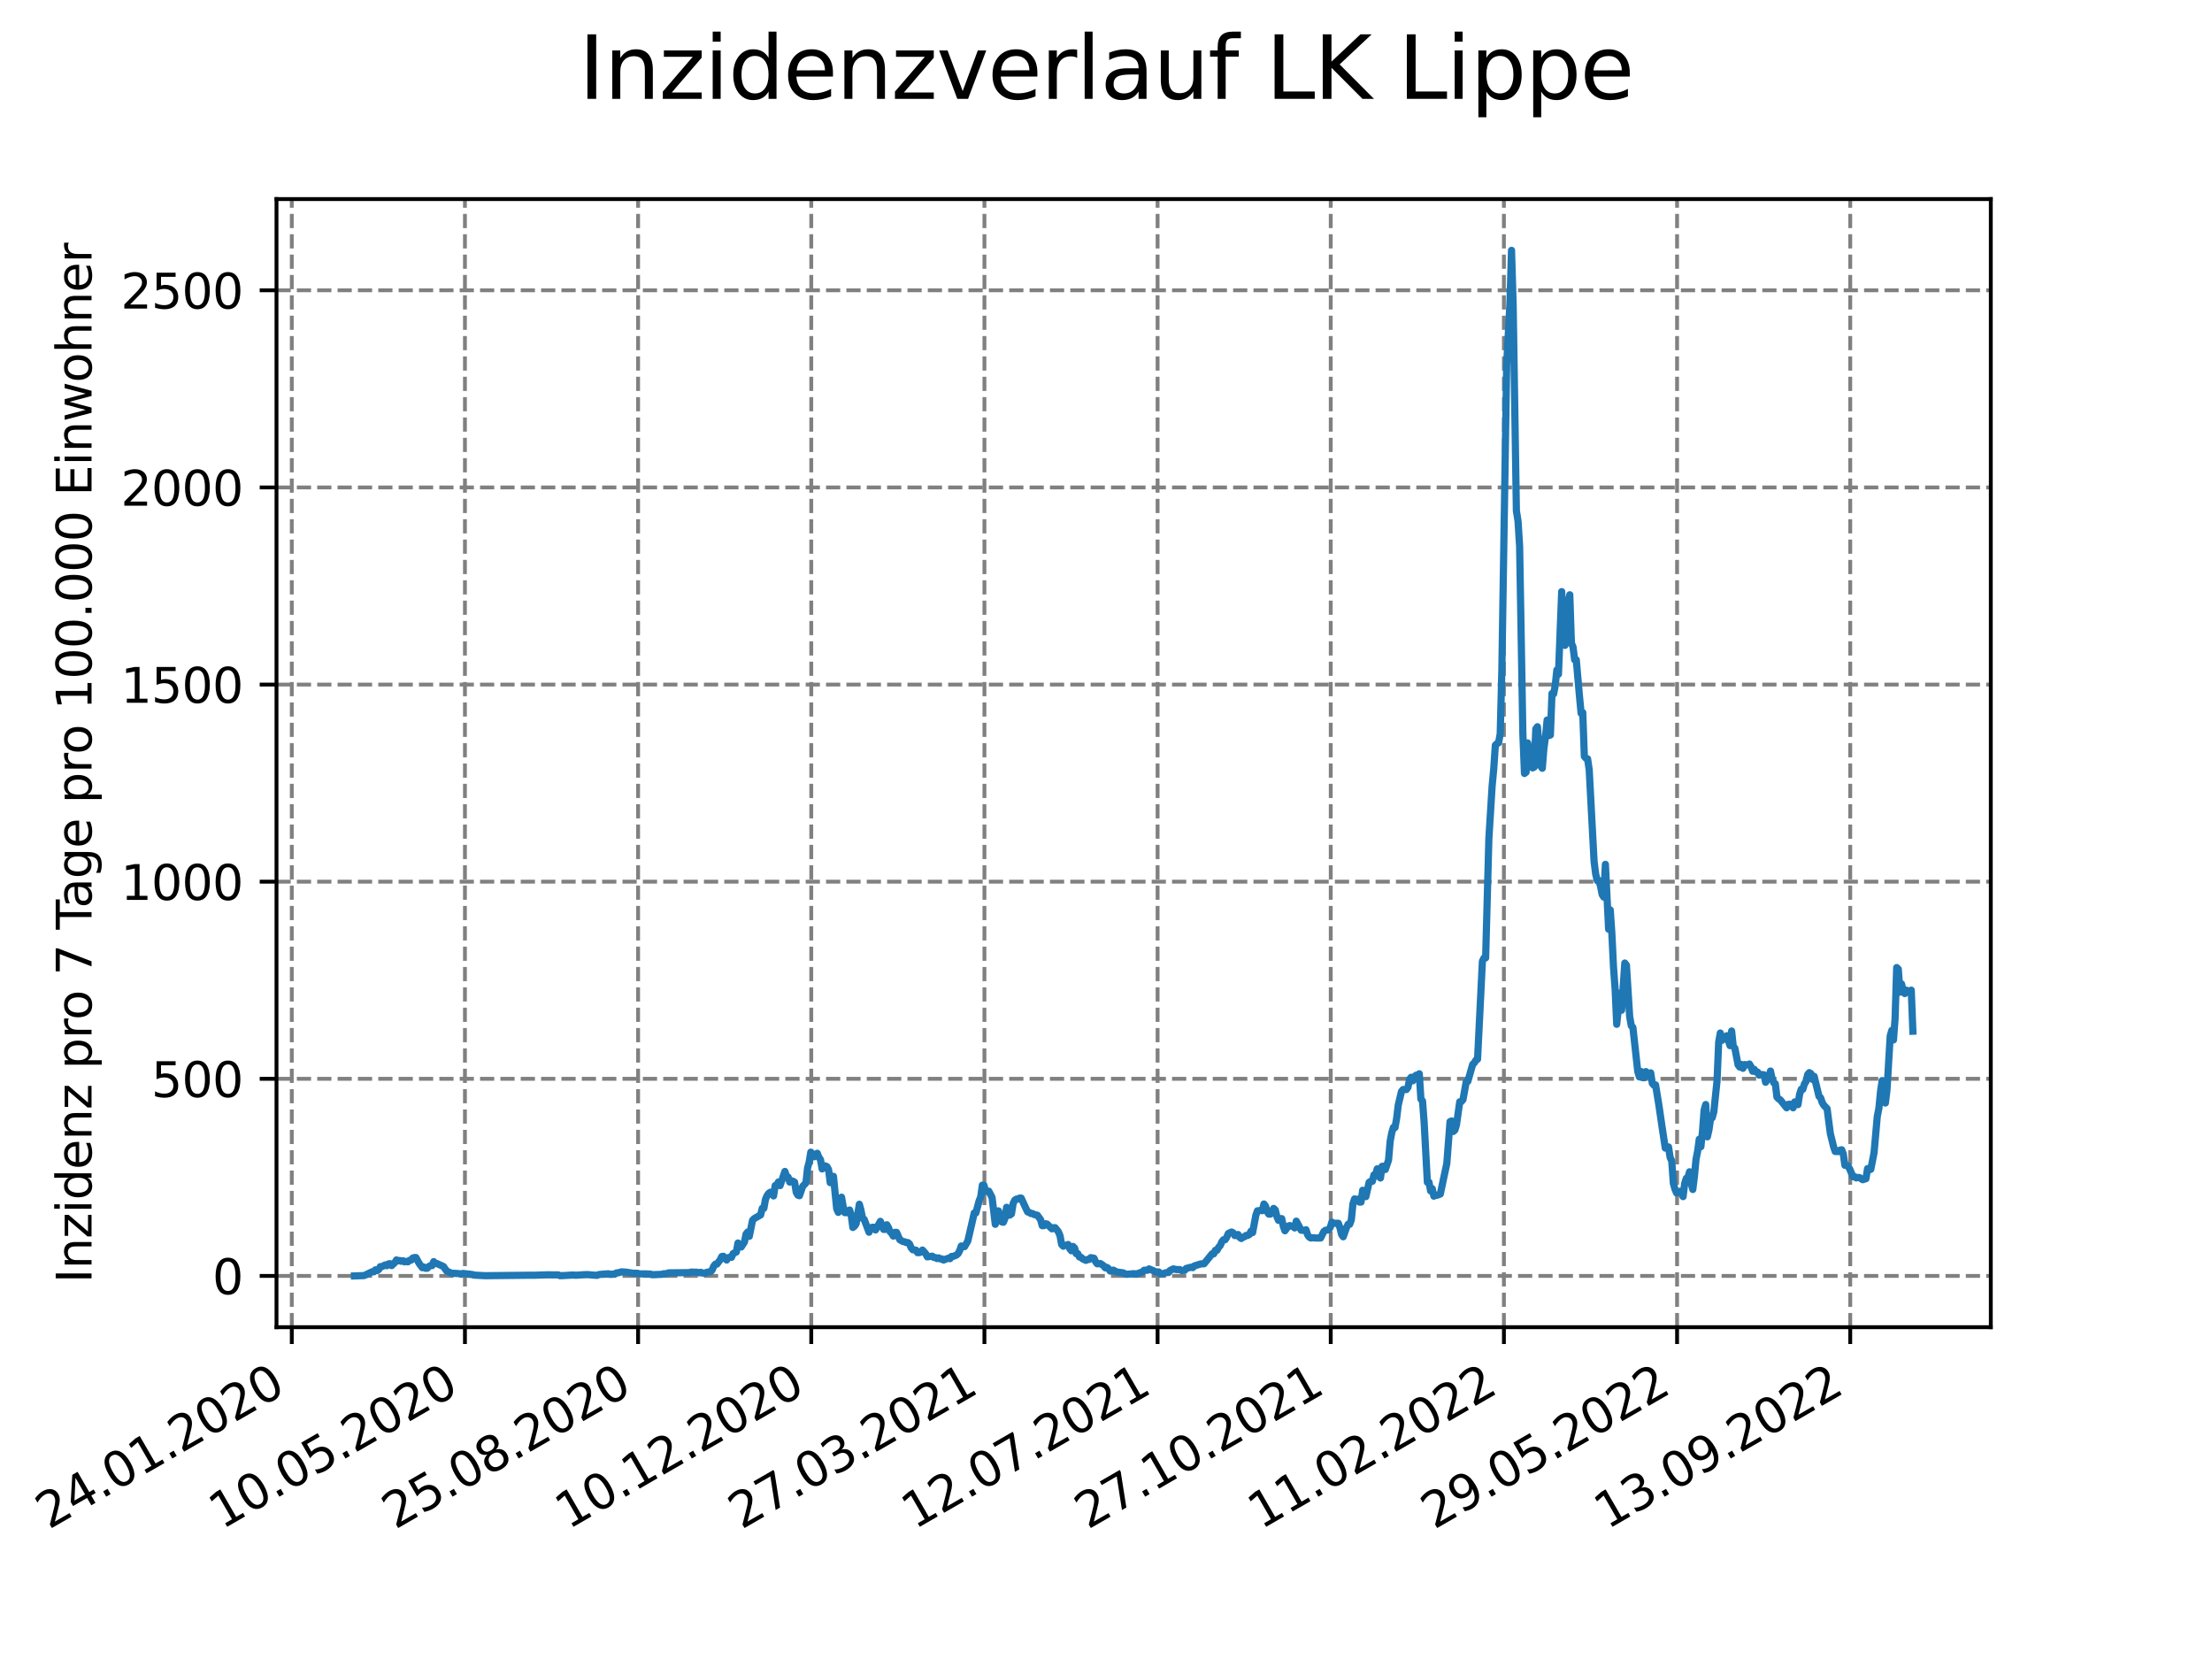 <?xml version="1.0" encoding="utf-8" standalone="no"?>
<!DOCTYPE svg PUBLIC "-//W3C//DTD SVG 1.1//EN"
  "http://www.w3.org/Graphics/SVG/1.1/DTD/svg11.dtd">
<svg xmlns:xlink="http://www.w3.org/1999/xlink" width="460.8pt" height="345.6pt" viewBox="0 0 460.8 345.6" xmlns="http://www.w3.org/2000/svg" version="1.1">
 <defs>
  <style type="text/css">*{stroke-linejoin: round; stroke-linecap: butt}</style>
 </defs>
 <g id="figure_1">
  <g id="patch_1">
   <path d="M 0 345.6 
L 460.8 345.6 
L 460.8 0 
L 0 0 
z
" style="fill: #ffffff"/>
  </g>
  <g id="axes_1">
   <g id="patch_2">
    <path d="M 57.6 276.48 
L 414.72 276.48 
L 414.72 41.472 
L 57.6 41.472 
z
" style="fill: #ffffff"/>
   </g>
   <g id="matplotlib.axis_1">
    <g id="xtick_1">
     <g id="line2d_1">
      <path d="M 60.783 276.48 
L 60.783 41.472 
" clip-path="url(#pbf1abaa26d)" style="fill: none; stroke-dasharray: 2.96,1.28; stroke-dashoffset: 0; stroke: #808080; stroke-width: 0.8"/>
     </g>
     <g id="line2d_2">
      <defs>
       <path id="m3c981970ea" d="M 0 0 
L 0 3.5 
" style="stroke: #000000; stroke-width: 0.8"/>
      </defs>
      <g>
       <use xlink:href="#m3c981970ea" x="60.783" y="276.48" style="stroke: #000000; stroke-width: 0.8"/>
      </g>
     </g>
     <g id="text_1">
      <!-- 24.01.2020 -->
      <g transform="translate(10.158 318.689) rotate(-30) scale(0.1 -0.1)">
       <defs>
        <path id="DejaVuSans-32" d="M 1228 531 
L 3431 531 
L 3431 0 
L 469 0 
L 469 531 
Q 828 903 1448 1529 
Q 2069 2156 2228 2338 
Q 2531 2678 2651 2914 
Q 2772 3150 2772 3378 
Q 2772 3750 2511 3984 
Q 2250 4219 1831 4219 
Q 1534 4219 1204 4116 
Q 875 4013 500 3803 
L 500 4441 
Q 881 4594 1212 4672 
Q 1544 4750 1819 4750 
Q 2544 4750 2975 4387 
Q 3406 4025 3406 3419 
Q 3406 3131 3298 2873 
Q 3191 2616 2906 2266 
Q 2828 2175 2409 1742 
Q 1991 1309 1228 531 
z
" transform="scale(0.016)"/>
        <path id="DejaVuSans-34" d="M 2419 4116 
L 825 1625 
L 2419 1625 
L 2419 4116 
z
M 2253 4666 
L 3047 4666 
L 3047 1625 
L 3713 1625 
L 3713 1100 
L 3047 1100 
L 3047 0 
L 2419 0 
L 2419 1100 
L 313 1100 
L 313 1709 
L 2253 4666 
z
" transform="scale(0.016)"/>
        <path id="DejaVuSans-2e" d="M 684 794 
L 1344 794 
L 1344 0 
L 684 0 
L 684 794 
z
" transform="scale(0.016)"/>
        <path id="DejaVuSans-30" d="M 2034 4250 
Q 1547 4250 1301 3770 
Q 1056 3291 1056 2328 
Q 1056 1369 1301 889 
Q 1547 409 2034 409 
Q 2525 409 2770 889 
Q 3016 1369 3016 2328 
Q 3016 3291 2770 3770 
Q 2525 4250 2034 4250 
z
M 2034 4750 
Q 2819 4750 3233 4129 
Q 3647 3509 3647 2328 
Q 3647 1150 3233 529 
Q 2819 -91 2034 -91 
Q 1250 -91 836 529 
Q 422 1150 422 2328 
Q 422 3509 836 4129 
Q 1250 4750 2034 4750 
z
" transform="scale(0.016)"/>
        <path id="DejaVuSans-31" d="M 794 531 
L 1825 531 
L 1825 4091 
L 703 3866 
L 703 4441 
L 1819 4666 
L 2450 4666 
L 2450 531 
L 3481 531 
L 3481 0 
L 794 0 
L 794 531 
z
" transform="scale(0.016)"/>
       </defs>
       <use xlink:href="#DejaVuSans-32"/>
       <use xlink:href="#DejaVuSans-34" x="63.623"/>
       <use xlink:href="#DejaVuSans-2e" x="127.246"/>
       <use xlink:href="#DejaVuSans-30" x="159.033"/>
       <use xlink:href="#DejaVuSans-31" x="222.656"/>
       <use xlink:href="#DejaVuSans-2e" x="286.279"/>
       <use xlink:href="#DejaVuSans-32" x="318.066"/>
       <use xlink:href="#DejaVuSans-30" x="381.689"/>
       <use xlink:href="#DejaVuSans-32" x="445.312"/>
       <use xlink:href="#DejaVuSans-30" x="508.936"/>
      </g>
     </g>
    </g>
    <g id="xtick_2">
     <g id="line2d_3">
      <path d="M 96.856 276.48 
L 96.856 41.472 
" clip-path="url(#pbf1abaa26d)" style="fill: none; stroke-dasharray: 2.96,1.28; stroke-dashoffset: 0; stroke: #808080; stroke-width: 0.8"/>
     </g>
     <g id="line2d_4">
      <g>
       <use xlink:href="#m3c981970ea" x="96.856" y="276.48" style="stroke: #000000; stroke-width: 0.8"/>
      </g>
     </g>
     <g id="text_2">
      <!-- 10.05.2020 -->
      <g transform="translate(46.231 318.689) rotate(-30) scale(0.1 -0.1)">
       <defs>
        <path id="DejaVuSans-35" d="M 691 4666 
L 3169 4666 
L 3169 4134 
L 1269 4134 
L 1269 2991 
Q 1406 3038 1543 3061 
Q 1681 3084 1819 3084 
Q 2600 3084 3056 2656 
Q 3513 2228 3513 1497 
Q 3513 744 3044 326 
Q 2575 -91 1722 -91 
Q 1428 -91 1123 -41 
Q 819 9 494 109 
L 494 744 
Q 775 591 1075 516 
Q 1375 441 1709 441 
Q 2250 441 2565 725 
Q 2881 1009 2881 1497 
Q 2881 1984 2565 2268 
Q 2250 2553 1709 2553 
Q 1456 2553 1204 2497 
Q 953 2441 691 2322 
L 691 4666 
z
" transform="scale(0.016)"/>
       </defs>
       <use xlink:href="#DejaVuSans-31"/>
       <use xlink:href="#DejaVuSans-30" x="63.623"/>
       <use xlink:href="#DejaVuSans-2e" x="127.246"/>
       <use xlink:href="#DejaVuSans-30" x="159.033"/>
       <use xlink:href="#DejaVuSans-35" x="222.656"/>
       <use xlink:href="#DejaVuSans-2e" x="286.279"/>
       <use xlink:href="#DejaVuSans-32" x="318.066"/>
       <use xlink:href="#DejaVuSans-30" x="381.689"/>
       <use xlink:href="#DejaVuSans-32" x="445.312"/>
       <use xlink:href="#DejaVuSans-30" x="508.936"/>
      </g>
     </g>
    </g>
    <g id="xtick_3">
     <g id="line2d_5">
      <path d="M 132.929 276.48 
L 132.929 41.472 
" clip-path="url(#pbf1abaa26d)" style="fill: none; stroke-dasharray: 2.96,1.28; stroke-dashoffset: 0; stroke: #808080; stroke-width: 0.8"/>
     </g>
     <g id="line2d_6">
      <g>
       <use xlink:href="#m3c981970ea" x="132.929" y="276.48" style="stroke: #000000; stroke-width: 0.8"/>
      </g>
     </g>
     <g id="text_3">
      <!-- 25.08.2020 -->
      <g transform="translate(82.303 318.689) rotate(-30) scale(0.1 -0.1)">
       <defs>
        <path id="DejaVuSans-38" d="M 2034 2216 
Q 1584 2216 1326 1975 
Q 1069 1734 1069 1313 
Q 1069 891 1326 650 
Q 1584 409 2034 409 
Q 2484 409 2743 651 
Q 3003 894 3003 1313 
Q 3003 1734 2745 1975 
Q 2488 2216 2034 2216 
z
M 1403 2484 
Q 997 2584 770 2862 
Q 544 3141 544 3541 
Q 544 4100 942 4425 
Q 1341 4750 2034 4750 
Q 2731 4750 3128 4425 
Q 3525 4100 3525 3541 
Q 3525 3141 3298 2862 
Q 3072 2584 2669 2484 
Q 3125 2378 3379 2068 
Q 3634 1759 3634 1313 
Q 3634 634 3220 271 
Q 2806 -91 2034 -91 
Q 1263 -91 848 271 
Q 434 634 434 1313 
Q 434 1759 690 2068 
Q 947 2378 1403 2484 
z
M 1172 3481 
Q 1172 3119 1398 2916 
Q 1625 2713 2034 2713 
Q 2441 2713 2670 2916 
Q 2900 3119 2900 3481 
Q 2900 3844 2670 4047 
Q 2441 4250 2034 4250 
Q 1625 4250 1398 4047 
Q 1172 3844 1172 3481 
z
" transform="scale(0.016)"/>
       </defs>
       <use xlink:href="#DejaVuSans-32"/>
       <use xlink:href="#DejaVuSans-35" x="63.623"/>
       <use xlink:href="#DejaVuSans-2e" x="127.246"/>
       <use xlink:href="#DejaVuSans-30" x="159.033"/>
       <use xlink:href="#DejaVuSans-38" x="222.656"/>
       <use xlink:href="#DejaVuSans-2e" x="286.279"/>
       <use xlink:href="#DejaVuSans-32" x="318.066"/>
       <use xlink:href="#DejaVuSans-30" x="381.689"/>
       <use xlink:href="#DejaVuSans-32" x="445.312"/>
       <use xlink:href="#DejaVuSans-30" x="508.936"/>
      </g>
     </g>
    </g>
    <g id="xtick_4">
     <g id="line2d_7">
      <path d="M 169.001 276.48 
L 169.001 41.472 
" clip-path="url(#pbf1abaa26d)" style="fill: none; stroke-dasharray: 2.96,1.28; stroke-dashoffset: 0; stroke: #808080; stroke-width: 0.8"/>
     </g>
     <g id="line2d_8">
      <g>
       <use xlink:href="#m3c981970ea" x="169.001" y="276.48" style="stroke: #000000; stroke-width: 0.8"/>
      </g>
     </g>
     <g id="text_4">
      <!-- 10.12.2020 -->
      <g transform="translate(118.376 318.689) rotate(-30) scale(0.1 -0.1)">
       <use xlink:href="#DejaVuSans-31"/>
       <use xlink:href="#DejaVuSans-30" x="63.623"/>
       <use xlink:href="#DejaVuSans-2e" x="127.246"/>
       <use xlink:href="#DejaVuSans-31" x="159.033"/>
       <use xlink:href="#DejaVuSans-32" x="222.656"/>
       <use xlink:href="#DejaVuSans-2e" x="286.279"/>
       <use xlink:href="#DejaVuSans-32" x="318.066"/>
       <use xlink:href="#DejaVuSans-30" x="381.689"/>
       <use xlink:href="#DejaVuSans-32" x="445.312"/>
       <use xlink:href="#DejaVuSans-30" x="508.936"/>
      </g>
     </g>
    </g>
    <g id="xtick_5">
     <g id="line2d_9">
      <path d="M 205.074 276.48 
L 205.074 41.472 
" clip-path="url(#pbf1abaa26d)" style="fill: none; stroke-dasharray: 2.96,1.28; stroke-dashoffset: 0; stroke: #808080; stroke-width: 0.8"/>
     </g>
     <g id="line2d_10">
      <g>
       <use xlink:href="#m3c981970ea" x="205.074" y="276.48" style="stroke: #000000; stroke-width: 0.8"/>
      </g>
     </g>
     <g id="text_5">
      <!-- 27.03.2021 -->
      <g transform="translate(154.449 318.689) rotate(-30) scale(0.1 -0.1)">
       <defs>
        <path id="DejaVuSans-37" d="M 525 4666 
L 3525 4666 
L 3525 4397 
L 1831 0 
L 1172 0 
L 2766 4134 
L 525 4134 
L 525 4666 
z
" transform="scale(0.016)"/>
        <path id="DejaVuSans-33" d="M 2597 2516 
Q 3050 2419 3304 2112 
Q 3559 1806 3559 1356 
Q 3559 666 3084 287 
Q 2609 -91 1734 -91 
Q 1441 -91 1130 -33 
Q 819 25 488 141 
L 488 750 
Q 750 597 1062 519 
Q 1375 441 1716 441 
Q 2309 441 2620 675 
Q 2931 909 2931 1356 
Q 2931 1769 2642 2001 
Q 2353 2234 1838 2234 
L 1294 2234 
L 1294 2753 
L 1863 2753 
Q 2328 2753 2575 2939 
Q 2822 3125 2822 3475 
Q 2822 3834 2567 4026 
Q 2313 4219 1838 4219 
Q 1578 4219 1281 4162 
Q 984 4106 628 3988 
L 628 4550 
Q 988 4650 1302 4700 
Q 1616 4750 1894 4750 
Q 2613 4750 3031 4423 
Q 3450 4097 3450 3541 
Q 3450 3153 3228 2886 
Q 3006 2619 2597 2516 
z
" transform="scale(0.016)"/>
       </defs>
       <use xlink:href="#DejaVuSans-32"/>
       <use xlink:href="#DejaVuSans-37" x="63.623"/>
       <use xlink:href="#DejaVuSans-2e" x="127.246"/>
       <use xlink:href="#DejaVuSans-30" x="159.033"/>
       <use xlink:href="#DejaVuSans-33" x="222.656"/>
       <use xlink:href="#DejaVuSans-2e" x="286.279"/>
       <use xlink:href="#DejaVuSans-32" x="318.066"/>
       <use xlink:href="#DejaVuSans-30" x="381.689"/>
       <use xlink:href="#DejaVuSans-32" x="445.312"/>
       <use xlink:href="#DejaVuSans-31" x="508.936"/>
      </g>
     </g>
    </g>
    <g id="xtick_6">
     <g id="line2d_11">
      <path d="M 241.147 276.48 
L 241.147 41.472 
" clip-path="url(#pbf1abaa26d)" style="fill: none; stroke-dasharray: 2.96,1.28; stroke-dashoffset: 0; stroke: #808080; stroke-width: 0.8"/>
     </g>
     <g id="line2d_12">
      <g>
       <use xlink:href="#m3c981970ea" x="241.147" y="276.48" style="stroke: #000000; stroke-width: 0.8"/>
      </g>
     </g>
     <g id="text_6">
      <!-- 12.07.2021 -->
      <g transform="translate(190.521 318.689) rotate(-30) scale(0.1 -0.1)">
       <use xlink:href="#DejaVuSans-31"/>
       <use xlink:href="#DejaVuSans-32" x="63.623"/>
       <use xlink:href="#DejaVuSans-2e" x="127.246"/>
       <use xlink:href="#DejaVuSans-30" x="159.033"/>
       <use xlink:href="#DejaVuSans-37" x="222.656"/>
       <use xlink:href="#DejaVuSans-2e" x="286.279"/>
       <use xlink:href="#DejaVuSans-32" x="318.066"/>
       <use xlink:href="#DejaVuSans-30" x="381.689"/>
       <use xlink:href="#DejaVuSans-32" x="445.312"/>
       <use xlink:href="#DejaVuSans-31" x="508.936"/>
      </g>
     </g>
    </g>
    <g id="xtick_7">
     <g id="line2d_13">
      <path d="M 277.219 276.48 
L 277.219 41.472 
" clip-path="url(#pbf1abaa26d)" style="fill: none; stroke-dasharray: 2.96,1.28; stroke-dashoffset: 0; stroke: #808080; stroke-width: 0.8"/>
     </g>
     <g id="line2d_14">
      <g>
       <use xlink:href="#m3c981970ea" x="277.219" y="276.48" style="stroke: #000000; stroke-width: 0.8"/>
      </g>
     </g>
     <g id="text_7">
      <!-- 27.10.2021 -->
      <g transform="translate(226.594 318.689) rotate(-30) scale(0.1 -0.1)">
       <use xlink:href="#DejaVuSans-32"/>
       <use xlink:href="#DejaVuSans-37" x="63.623"/>
       <use xlink:href="#DejaVuSans-2e" x="127.246"/>
       <use xlink:href="#DejaVuSans-31" x="159.033"/>
       <use xlink:href="#DejaVuSans-30" x="222.656"/>
       <use xlink:href="#DejaVuSans-2e" x="286.279"/>
       <use xlink:href="#DejaVuSans-32" x="318.066"/>
       <use xlink:href="#DejaVuSans-30" x="381.689"/>
       <use xlink:href="#DejaVuSans-32" x="445.312"/>
       <use xlink:href="#DejaVuSans-31" x="508.936"/>
      </g>
     </g>
    </g>
    <g id="xtick_8">
     <g id="line2d_15">
      <path d="M 313.292 276.48 
L 313.292 41.472 
" clip-path="url(#pbf1abaa26d)" style="fill: none; stroke-dasharray: 2.96,1.28; stroke-dashoffset: 0; stroke: #808080; stroke-width: 0.8"/>
     </g>
     <g id="line2d_16">
      <g>
       <use xlink:href="#m3c981970ea" x="313.292" y="276.48" style="stroke: #000000; stroke-width: 0.8"/>
      </g>
     </g>
     <g id="text_8">
      <!-- 11.02.2022 -->
      <g transform="translate(262.667 318.689) rotate(-30) scale(0.1 -0.1)">
       <use xlink:href="#DejaVuSans-31"/>
       <use xlink:href="#DejaVuSans-31" x="63.623"/>
       <use xlink:href="#DejaVuSans-2e" x="127.246"/>
       <use xlink:href="#DejaVuSans-30" x="159.033"/>
       <use xlink:href="#DejaVuSans-32" x="222.656"/>
       <use xlink:href="#DejaVuSans-2e" x="286.279"/>
       <use xlink:href="#DejaVuSans-32" x="318.066"/>
       <use xlink:href="#DejaVuSans-30" x="381.689"/>
       <use xlink:href="#DejaVuSans-32" x="445.312"/>
       <use xlink:href="#DejaVuSans-32" x="508.936"/>
      </g>
     </g>
    </g>
    <g id="xtick_9">
     <g id="line2d_17">
      <path d="M 349.365 276.48 
L 349.365 41.472 
" clip-path="url(#pbf1abaa26d)" style="fill: none; stroke-dasharray: 2.96,1.28; stroke-dashoffset: 0; stroke: #808080; stroke-width: 0.8"/>
     </g>
     <g id="line2d_18">
      <g>
       <use xlink:href="#m3c981970ea" x="349.365" y="276.48" style="stroke: #000000; stroke-width: 0.8"/>
      </g>
     </g>
     <g id="text_9">
      <!-- 29.05.2022 -->
      <g transform="translate(298.74 318.689) rotate(-30) scale(0.1 -0.1)">
       <defs>
        <path id="DejaVuSans-39" d="M 703 97 
L 703 672 
Q 941 559 1184 500 
Q 1428 441 1663 441 
Q 2288 441 2617 861 
Q 2947 1281 2994 2138 
Q 2813 1869 2534 1725 
Q 2256 1581 1919 1581 
Q 1219 1581 811 2004 
Q 403 2428 403 3163 
Q 403 3881 828 4315 
Q 1253 4750 1959 4750 
Q 2769 4750 3195 4129 
Q 3622 3509 3622 2328 
Q 3622 1225 3098 567 
Q 2575 -91 1691 -91 
Q 1453 -91 1209 -44 
Q 966 3 703 97 
z
M 1959 2075 
Q 2384 2075 2632 2365 
Q 2881 2656 2881 3163 
Q 2881 3666 2632 3958 
Q 2384 4250 1959 4250 
Q 1534 4250 1286 3958 
Q 1038 3666 1038 3163 
Q 1038 2656 1286 2365 
Q 1534 2075 1959 2075 
z
" transform="scale(0.016)"/>
       </defs>
       <use xlink:href="#DejaVuSans-32"/>
       <use xlink:href="#DejaVuSans-39" x="63.623"/>
       <use xlink:href="#DejaVuSans-2e" x="127.246"/>
       <use xlink:href="#DejaVuSans-30" x="159.033"/>
       <use xlink:href="#DejaVuSans-35" x="222.656"/>
       <use xlink:href="#DejaVuSans-2e" x="286.279"/>
       <use xlink:href="#DejaVuSans-32" x="318.066"/>
       <use xlink:href="#DejaVuSans-30" x="381.689"/>
       <use xlink:href="#DejaVuSans-32" x="445.312"/>
       <use xlink:href="#DejaVuSans-32" x="508.936"/>
      </g>
     </g>
    </g>
    <g id="xtick_10">
     <g id="line2d_19">
      <path d="M 385.438 276.48 
L 385.438 41.472 
" clip-path="url(#pbf1abaa26d)" style="fill: none; stroke-dasharray: 2.96,1.28; stroke-dashoffset: 0; stroke: #808080; stroke-width: 0.8"/>
     </g>
     <g id="line2d_20">
      <g>
       <use xlink:href="#m3c981970ea" x="385.438" y="276.48" style="stroke: #000000; stroke-width: 0.8"/>
      </g>
     </g>
     <g id="text_10">
      <!-- 13.09.2022 -->
      <g transform="translate(334.812 318.689) rotate(-30) scale(0.1 -0.1)">
       <use xlink:href="#DejaVuSans-31"/>
       <use xlink:href="#DejaVuSans-33" x="63.623"/>
       <use xlink:href="#DejaVuSans-2e" x="127.246"/>
       <use xlink:href="#DejaVuSans-30" x="159.033"/>
       <use xlink:href="#DejaVuSans-39" x="222.656"/>
       <use xlink:href="#DejaVuSans-2e" x="286.279"/>
       <use xlink:href="#DejaVuSans-32" x="318.066"/>
       <use xlink:href="#DejaVuSans-30" x="381.689"/>
       <use xlink:href="#DejaVuSans-32" x="445.312"/>
       <use xlink:href="#DejaVuSans-32" x="508.936"/>
      </g>
     </g>
    </g>
   </g>
   <g id="matplotlib.axis_2">
    <g id="ytick_1">
     <g id="line2d_21">
      <path d="M 57.6 265.798 
L 414.72 265.798 
" clip-path="url(#pbf1abaa26d)" style="fill: none; stroke-dasharray: 2.96,1.28; stroke-dashoffset: 0; stroke: #808080; stroke-width: 0.8"/>
     </g>
     <g id="line2d_22">
      <defs>
       <path id="m71d55f4383" d="M 0 0 
L -3.5 0 
" style="stroke: #000000; stroke-width: 0.8"/>
      </defs>
      <g>
       <use xlink:href="#m71d55f4383" x="57.6" y="265.798" style="stroke: #000000; stroke-width: 0.8"/>
      </g>
     </g>
     <g id="text_11">
      <!-- 0 -->
      <g transform="translate(44.237 269.597) scale(0.1 -0.1)">
       <use xlink:href="#DejaVuSans-30"/>
      </g>
     </g>
    </g>
    <g id="ytick_2">
     <g id="line2d_23">
      <path d="M 57.6 224.734 
L 414.72 224.734 
" clip-path="url(#pbf1abaa26d)" style="fill: none; stroke-dasharray: 2.96,1.28; stroke-dashoffset: 0; stroke: #808080; stroke-width: 0.8"/>
     </g>
     <g id="line2d_24">
      <g>
       <use xlink:href="#m71d55f4383" x="57.6" y="224.734" style="stroke: #000000; stroke-width: 0.8"/>
      </g>
     </g>
     <g id="text_12">
      <!-- 500 -->
      <g transform="translate(31.512 228.533) scale(0.1 -0.1)">
       <use xlink:href="#DejaVuSans-35"/>
       <use xlink:href="#DejaVuSans-30" x="63.623"/>
       <use xlink:href="#DejaVuSans-30" x="127.246"/>
      </g>
     </g>
    </g>
    <g id="ytick_3">
     <g id="line2d_25">
      <path d="M 57.6 183.669 
L 414.72 183.669 
" clip-path="url(#pbf1abaa26d)" style="fill: none; stroke-dasharray: 2.96,1.28; stroke-dashoffset: 0; stroke: #808080; stroke-width: 0.8"/>
     </g>
     <g id="line2d_26">
      <g>
       <use xlink:href="#m71d55f4383" x="57.6" y="183.669" style="stroke: #000000; stroke-width: 0.8"/>
      </g>
     </g>
     <g id="text_13">
      <!-- 1000 -->
      <g transform="translate(25.15 187.469) scale(0.1 -0.1)">
       <use xlink:href="#DejaVuSans-31"/>
       <use xlink:href="#DejaVuSans-30" x="63.623"/>
       <use xlink:href="#DejaVuSans-30" x="127.246"/>
       <use xlink:href="#DejaVuSans-30" x="190.869"/>
      </g>
     </g>
    </g>
    <g id="ytick_4">
     <g id="line2d_27">
      <path d="M 57.6 142.605 
L 414.72 142.605 
" clip-path="url(#pbf1abaa26d)" style="fill: none; stroke-dasharray: 2.96,1.28; stroke-dashoffset: 0; stroke: #808080; stroke-width: 0.8"/>
     </g>
     <g id="line2d_28">
      <g>
       <use xlink:href="#m71d55f4383" x="57.6" y="142.605" style="stroke: #000000; stroke-width: 0.8"/>
      </g>
     </g>
     <g id="text_14">
      <!-- 1500 -->
      <g transform="translate(25.15 146.404) scale(0.1 -0.1)">
       <use xlink:href="#DejaVuSans-31"/>
       <use xlink:href="#DejaVuSans-35" x="63.623"/>
       <use xlink:href="#DejaVuSans-30" x="127.246"/>
       <use xlink:href="#DejaVuSans-30" x="190.869"/>
      </g>
     </g>
    </g>
    <g id="ytick_5">
     <g id="line2d_29">
      <path d="M 57.6 101.541 
L 414.72 101.541 
" clip-path="url(#pbf1abaa26d)" style="fill: none; stroke-dasharray: 2.96,1.28; stroke-dashoffset: 0; stroke: #808080; stroke-width: 0.8"/>
     </g>
     <g id="line2d_30">
      <g>
       <use xlink:href="#m71d55f4383" x="57.6" y="101.541" style="stroke: #000000; stroke-width: 0.8"/>
      </g>
     </g>
     <g id="text_15">
      <!-- 2000 -->
      <g transform="translate(25.15 105.34) scale(0.1 -0.1)">
       <use xlink:href="#DejaVuSans-32"/>
       <use xlink:href="#DejaVuSans-30" x="63.623"/>
       <use xlink:href="#DejaVuSans-30" x="127.246"/>
       <use xlink:href="#DejaVuSans-30" x="190.869"/>
      </g>
     </g>
    </g>
    <g id="ytick_6">
     <g id="line2d_31">
      <path d="M 57.6 60.477 
L 414.72 60.477 
" clip-path="url(#pbf1abaa26d)" style="fill: none; stroke-dasharray: 2.96,1.28; stroke-dashoffset: 0; stroke: #808080; stroke-width: 0.8"/>
     </g>
     <g id="line2d_32">
      <g>
       <use xlink:href="#m71d55f4383" x="57.6" y="60.477" style="stroke: #000000; stroke-width: 0.8"/>
      </g>
     </g>
     <g id="text_16">
      <!-- 2500 -->
      <g transform="translate(25.15 64.276) scale(0.1 -0.1)">
       <use xlink:href="#DejaVuSans-32"/>
       <use xlink:href="#DejaVuSans-35" x="63.623"/>
       <use xlink:href="#DejaVuSans-30" x="127.246"/>
       <use xlink:href="#DejaVuSans-30" x="190.869"/>
      </g>
     </g>
    </g>
    <g id="text_17">
     <!-- Inzidenz pro 7 Tage pro 100.000 Einwohner -->
     <g transform="translate(19.07 267.301) rotate(-90) scale(0.1 -0.1)">
      <defs>
       <path id="DejaVuSans-49" d="M 628 4666 
L 1259 4666 
L 1259 0 
L 628 0 
L 628 4666 
z
" transform="scale(0.016)"/>
       <path id="DejaVuSans-6e" d="M 3513 2113 
L 3513 0 
L 2938 0 
L 2938 2094 
Q 2938 2591 2744 2837 
Q 2550 3084 2163 3084 
Q 1697 3084 1428 2787 
Q 1159 2491 1159 1978 
L 1159 0 
L 581 0 
L 581 3500 
L 1159 3500 
L 1159 2956 
Q 1366 3272 1645 3428 
Q 1925 3584 2291 3584 
Q 2894 3584 3203 3211 
Q 3513 2838 3513 2113 
z
" transform="scale(0.016)"/>
       <path id="DejaVuSans-7a" d="M 353 3500 
L 3084 3500 
L 3084 2975 
L 922 459 
L 3084 459 
L 3084 0 
L 275 0 
L 275 525 
L 2438 3041 
L 353 3041 
L 353 3500 
z
" transform="scale(0.016)"/>
       <path id="DejaVuSans-69" d="M 603 3500 
L 1178 3500 
L 1178 0 
L 603 0 
L 603 3500 
z
M 603 4863 
L 1178 4863 
L 1178 4134 
L 603 4134 
L 603 4863 
z
" transform="scale(0.016)"/>
       <path id="DejaVuSans-64" d="M 2906 2969 
L 2906 4863 
L 3481 4863 
L 3481 0 
L 2906 0 
L 2906 525 
Q 2725 213 2448 61 
Q 2172 -91 1784 -91 
Q 1150 -91 751 415 
Q 353 922 353 1747 
Q 353 2572 751 3078 
Q 1150 3584 1784 3584 
Q 2172 3584 2448 3432 
Q 2725 3281 2906 2969 
z
M 947 1747 
Q 947 1113 1208 752 
Q 1469 391 1925 391 
Q 2381 391 2643 752 
Q 2906 1113 2906 1747 
Q 2906 2381 2643 2742 
Q 2381 3103 1925 3103 
Q 1469 3103 1208 2742 
Q 947 2381 947 1747 
z
" transform="scale(0.016)"/>
       <path id="DejaVuSans-65" d="M 3597 1894 
L 3597 1613 
L 953 1613 
Q 991 1019 1311 708 
Q 1631 397 2203 397 
Q 2534 397 2845 478 
Q 3156 559 3463 722 
L 3463 178 
Q 3153 47 2828 -22 
Q 2503 -91 2169 -91 
Q 1331 -91 842 396 
Q 353 884 353 1716 
Q 353 2575 817 3079 
Q 1281 3584 2069 3584 
Q 2775 3584 3186 3129 
Q 3597 2675 3597 1894 
z
M 3022 2063 
Q 3016 2534 2758 2815 
Q 2500 3097 2075 3097 
Q 1594 3097 1305 2825 
Q 1016 2553 972 2059 
L 3022 2063 
z
" transform="scale(0.016)"/>
       <path id="DejaVuSans-20" transform="scale(0.016)"/>
       <path id="DejaVuSans-70" d="M 1159 525 
L 1159 -1331 
L 581 -1331 
L 581 3500 
L 1159 3500 
L 1159 2969 
Q 1341 3281 1617 3432 
Q 1894 3584 2278 3584 
Q 2916 3584 3314 3078 
Q 3713 2572 3713 1747 
Q 3713 922 3314 415 
Q 2916 -91 2278 -91 
Q 1894 -91 1617 61 
Q 1341 213 1159 525 
z
M 3116 1747 
Q 3116 2381 2855 2742 
Q 2594 3103 2138 3103 
Q 1681 3103 1420 2742 
Q 1159 2381 1159 1747 
Q 1159 1113 1420 752 
Q 1681 391 2138 391 
Q 2594 391 2855 752 
Q 3116 1113 3116 1747 
z
" transform="scale(0.016)"/>
       <path id="DejaVuSans-72" d="M 2631 2963 
Q 2534 3019 2420 3045 
Q 2306 3072 2169 3072 
Q 1681 3072 1420 2755 
Q 1159 2438 1159 1844 
L 1159 0 
L 581 0 
L 581 3500 
L 1159 3500 
L 1159 2956 
Q 1341 3275 1631 3429 
Q 1922 3584 2338 3584 
Q 2397 3584 2469 3576 
Q 2541 3569 2628 3553 
L 2631 2963 
z
" transform="scale(0.016)"/>
       <path id="DejaVuSans-6f" d="M 1959 3097 
Q 1497 3097 1228 2736 
Q 959 2375 959 1747 
Q 959 1119 1226 758 
Q 1494 397 1959 397 
Q 2419 397 2687 759 
Q 2956 1122 2956 1747 
Q 2956 2369 2687 2733 
Q 2419 3097 1959 3097 
z
M 1959 3584 
Q 2709 3584 3137 3096 
Q 3566 2609 3566 1747 
Q 3566 888 3137 398 
Q 2709 -91 1959 -91 
Q 1206 -91 779 398 
Q 353 888 353 1747 
Q 353 2609 779 3096 
Q 1206 3584 1959 3584 
z
" transform="scale(0.016)"/>
       <path id="DejaVuSans-54" d="M -19 4666 
L 3928 4666 
L 3928 4134 
L 2272 4134 
L 2272 0 
L 1638 0 
L 1638 4134 
L -19 4134 
L -19 4666 
z
" transform="scale(0.016)"/>
       <path id="DejaVuSans-61" d="M 2194 1759 
Q 1497 1759 1228 1600 
Q 959 1441 959 1056 
Q 959 750 1161 570 
Q 1363 391 1709 391 
Q 2188 391 2477 730 
Q 2766 1069 2766 1631 
L 2766 1759 
L 2194 1759 
z
M 3341 1997 
L 3341 0 
L 2766 0 
L 2766 531 
Q 2569 213 2275 61 
Q 1981 -91 1556 -91 
Q 1019 -91 701 211 
Q 384 513 384 1019 
Q 384 1609 779 1909 
Q 1175 2209 1959 2209 
L 2766 2209 
L 2766 2266 
Q 2766 2663 2505 2880 
Q 2244 3097 1772 3097 
Q 1472 3097 1187 3025 
Q 903 2953 641 2809 
L 641 3341 
Q 956 3463 1253 3523 
Q 1550 3584 1831 3584 
Q 2591 3584 2966 3190 
Q 3341 2797 3341 1997 
z
" transform="scale(0.016)"/>
       <path id="DejaVuSans-67" d="M 2906 1791 
Q 2906 2416 2648 2759 
Q 2391 3103 1925 3103 
Q 1463 3103 1205 2759 
Q 947 2416 947 1791 
Q 947 1169 1205 825 
Q 1463 481 1925 481 
Q 2391 481 2648 825 
Q 2906 1169 2906 1791 
z
M 3481 434 
Q 3481 -459 3084 -895 
Q 2688 -1331 1869 -1331 
Q 1566 -1331 1297 -1286 
Q 1028 -1241 775 -1147 
L 775 -588 
Q 1028 -725 1275 -790 
Q 1522 -856 1778 -856 
Q 2344 -856 2625 -561 
Q 2906 -266 2906 331 
L 2906 616 
Q 2728 306 2450 153 
Q 2172 0 1784 0 
Q 1141 0 747 490 
Q 353 981 353 1791 
Q 353 2603 747 3093 
Q 1141 3584 1784 3584 
Q 2172 3584 2450 3431 
Q 2728 3278 2906 2969 
L 2906 3500 
L 3481 3500 
L 3481 434 
z
" transform="scale(0.016)"/>
       <path id="DejaVuSans-45" d="M 628 4666 
L 3578 4666 
L 3578 4134 
L 1259 4134 
L 1259 2753 
L 3481 2753 
L 3481 2222 
L 1259 2222 
L 1259 531 
L 3634 531 
L 3634 0 
L 628 0 
L 628 4666 
z
" transform="scale(0.016)"/>
       <path id="DejaVuSans-77" d="M 269 3500 
L 844 3500 
L 1563 769 
L 2278 3500 
L 2956 3500 
L 3675 769 
L 4391 3500 
L 4966 3500 
L 4050 0 
L 3372 0 
L 2619 2869 
L 1863 0 
L 1184 0 
L 269 3500 
z
" transform="scale(0.016)"/>
       <path id="DejaVuSans-68" d="M 3513 2113 
L 3513 0 
L 2938 0 
L 2938 2094 
Q 2938 2591 2744 2837 
Q 2550 3084 2163 3084 
Q 1697 3084 1428 2787 
Q 1159 2491 1159 1978 
L 1159 0 
L 581 0 
L 581 4863 
L 1159 4863 
L 1159 2956 
Q 1366 3272 1645 3428 
Q 1925 3584 2291 3584 
Q 2894 3584 3203 3211 
Q 3513 2838 3513 2113 
z
" transform="scale(0.016)"/>
      </defs>
      <use xlink:href="#DejaVuSans-49"/>
      <use xlink:href="#DejaVuSans-6e" x="29.492"/>
      <use xlink:href="#DejaVuSans-7a" x="92.871"/>
      <use xlink:href="#DejaVuSans-69" x="145.361"/>
      <use xlink:href="#DejaVuSans-64" x="173.145"/>
      <use xlink:href="#DejaVuSans-65" x="236.621"/>
      <use xlink:href="#DejaVuSans-6e" x="298.145"/>
      <use xlink:href="#DejaVuSans-7a" x="361.523"/>
      <use xlink:href="#DejaVuSans-20" x="414.014"/>
      <use xlink:href="#DejaVuSans-70" x="445.801"/>
      <use xlink:href="#DejaVuSans-72" x="509.277"/>
      <use xlink:href="#DejaVuSans-6f" x="548.141"/>
      <use xlink:href="#DejaVuSans-20" x="609.322"/>
      <use xlink:href="#DejaVuSans-37" x="641.109"/>
      <use xlink:href="#DejaVuSans-20" x="704.732"/>
      <use xlink:href="#DejaVuSans-54" x="736.52"/>
      <use xlink:href="#DejaVuSans-61" x="781.104"/>
      <use xlink:href="#DejaVuSans-67" x="842.383"/>
      <use xlink:href="#DejaVuSans-65" x="905.859"/>
      <use xlink:href="#DejaVuSans-20" x="967.383"/>
      <use xlink:href="#DejaVuSans-70" x="999.17"/>
      <use xlink:href="#DejaVuSans-72" x="1062.646"/>
      <use xlink:href="#DejaVuSans-6f" x="1101.51"/>
      <use xlink:href="#DejaVuSans-20" x="1162.691"/>
      <use xlink:href="#DejaVuSans-31" x="1194.479"/>
      <use xlink:href="#DejaVuSans-30" x="1258.102"/>
      <use xlink:href="#DejaVuSans-30" x="1321.725"/>
      <use xlink:href="#DejaVuSans-2e" x="1385.348"/>
      <use xlink:href="#DejaVuSans-30" x="1417.135"/>
      <use xlink:href="#DejaVuSans-30" x="1480.758"/>
      <use xlink:href="#DejaVuSans-30" x="1544.381"/>
      <use xlink:href="#DejaVuSans-20" x="1608.004"/>
      <use xlink:href="#DejaVuSans-45" x="1639.791"/>
      <use xlink:href="#DejaVuSans-69" x="1702.975"/>
      <use xlink:href="#DejaVuSans-6e" x="1730.758"/>
      <use xlink:href="#DejaVuSans-77" x="1794.137"/>
      <use xlink:href="#DejaVuSans-6f" x="1875.924"/>
      <use xlink:href="#DejaVuSans-68" x="1937.105"/>
      <use xlink:href="#DejaVuSans-6e" x="2000.484"/>
      <use xlink:href="#DejaVuSans-65" x="2063.863"/>
      <use xlink:href="#DejaVuSans-72" x="2125.387"/>
     </g>
    </g>
   </g>
   <g id="line2d_33">
    <path d="M 73.833 265.798 
L 75.855 265.727 
L 77.541 264.923 
L 77.878 264.947 
L 78.215 264.522 
L 78.553 264.687 
L 78.89 264.474 
L 79.227 263.86 
L 79.564 263.86 
L 80.238 263.505 
L 80.575 263.671 
L 80.912 263.293 
L 81.25 263.245 
L 81.587 263.647 
L 82.261 263.009 
L 82.598 262.466 
L 82.935 262.655 
L 83.272 262.584 
L 83.609 262.749 
L 83.947 262.631 
L 84.284 262.867 
L 84.621 262.773 
L 84.958 262.867 
L 85.295 262.56 
L 85.632 262.513 
L 85.969 262.087 
L 86.306 261.969 
L 86.644 261.969 
L 87.318 263.198 
L 87.992 264.096 
L 88.329 263.954 
L 88.666 264.214 
L 89.004 264.191 
L 89.341 263.836 
L 89.678 263.647 
L 90.015 263.647 
L 90.352 262.82 
L 90.689 263.175 
L 91.026 263.222 
L 92.375 263.836 
L 93.049 264.782 
L 94.06 265.231 
L 95.409 265.302 
L 96.083 265.396 
L 96.42 265.278 
L 98.443 265.514 
L 98.78 265.632 
L 100.129 265.703 
L 101.14 265.751 
L 109.905 265.656 
L 111.254 265.656 
L 114.288 265.561 
L 115.3 265.585 
L 116.311 265.585 
L 116.648 265.751 
L 117.322 265.727 
L 119.345 265.609 
L 120.019 265.656 
L 121.368 265.561 
L 122.379 265.514 
L 123.391 265.609 
L 124.402 265.68 
L 124.739 265.514 
L 125.75 265.42 
L 126.762 265.349 
L 127.099 265.467 
L 128.11 265.372 
L 128.448 265.16 
L 128.785 265.16 
L 129.459 264.947 
L 130.47 265.018 
L 131.819 265.231 
L 132.83 265.254 
L 133.167 265.372 
L 134.516 265.372 
L 135.527 265.42 
L 135.864 265.538 
L 137.887 265.467 
L 138.224 265.349 
L 138.898 265.325 
L 139.236 265.16 
L 143.618 265.112 
L 143.955 264.994 
L 145.304 265.042 
L 145.641 265.16 
L 145.978 265.042 
L 146.315 265.207 
L 146.99 265.183 
L 147.327 265.018 
L 148.001 264.923 
L 148.338 264.593 
L 148.675 263.789 
L 149.012 263.364 
L 149.349 263.34 
L 150.024 262.442 
L 150.361 261.757 
L 150.698 261.709 
L 151.372 262.489 
L 151.709 261.993 
L 152.046 261.898 
L 152.384 261.922 
L 152.721 261.142 
L 153.395 260.811 
L 153.732 258.944 
L 154.069 259.488 
L 154.406 259.771 
L 155.081 258.732 
L 155.418 257.077 
L 155.755 256.652 
L 156.092 257.55 
L 156.766 254.218 
L 157.103 253.863 
L 158.452 253.083 
L 158.789 251.712 
L 159.126 251.712 
L 159.463 249.845 
L 159.8 249.066 
L 160.138 248.593 
L 160.475 248.357 
L 161.149 249.136 
L 161.486 246.962 
L 161.823 246.82 
L 162.16 246.23 
L 162.497 246.986 
L 163.509 244.032 
L 163.846 245.072 
L 164.183 245.213 
L 164.52 246.253 
L 164.857 245.97 
L 165.194 246.064 
L 165.532 246.277 
L 165.869 248.38 
L 166.206 248.971 
L 166.543 249.089 
L 167.217 247.128 
L 167.892 246.419 
L 168.229 243.323 
L 168.566 242.07 
L 168.903 240.014 
L 169.24 240.345 
L 169.577 240.983 
L 169.914 240.77 
L 170.251 240.25 
L 170.589 241.078 
L 170.926 241.574 
L 171.263 243.512 
L 171.6 243.299 
L 171.937 242.874 
L 172.274 243.039 
L 172.611 243.654 
L 172.948 246.371 
L 173.286 245.355 
L 173.623 245.048 
L 174.297 251.807 
L 174.634 252.563 
L 174.971 251.476 
L 175.308 249.396 
L 175.645 251.334 
L 175.983 252.611 
L 176.657 252.611 
L 176.994 252.067 
L 177.331 253.201 
L 177.668 255.706 
L 178.005 255.446 
L 178.342 254.95 
L 179.017 250.862 
L 179.354 252.114 
L 179.691 253.816 
L 180.028 254.029 
L 181.04 256.699 
L 181.377 255.801 
L 181.714 255.659 
L 182.051 255.659 
L 182.388 256.226 
L 183.399 254.43 
L 184.074 256.108 
L 184.411 256.108 
L 184.748 255.139 
L 185.085 255.73 
L 185.422 256.605 
L 185.759 256.935 
L 186.096 257.503 
L 186.434 256.723 
L 186.771 256.723 
L 187.445 258.259 
L 188.119 258.637 
L 188.456 258.684 
L 188.793 258.85 
L 189.131 258.85 
L 189.468 259.133 
L 189.805 259.937 
L 190.142 260.339 
L 190.816 260.433 
L 191.153 260.953 
L 191.491 260.953 
L 191.828 260.835 
L 192.165 260.409 
L 192.839 261.166 
L 193.176 261.827 
L 194.188 261.686 
L 194.525 261.946 
L 194.862 261.969 
L 195.199 262.182 
L 195.536 262.04 
L 195.873 262.253 
L 196.21 262.253 
L 196.547 262.489 
L 197.222 262.229 
L 197.559 262.111 
L 197.896 262.206 
L 198.233 261.733 
L 198.57 261.733 
L 199.244 261.449 
L 199.582 261.166 
L 199.919 260.528 
L 200.256 259.559 
L 200.593 259.7 
L 200.93 259.7 
L 201.604 258.542 
L 202.279 255.636 
L 202.953 252.681 
L 203.29 252.681 
L 203.964 250.176 
L 204.301 249.349 
L 204.639 246.891 
L 204.976 246.915 
L 205.313 248.191 
L 205.987 248.144 
L 206.661 249.444 
L 207.336 255.045 
L 207.673 252.256 
L 208.01 252.256 
L 208.684 254.548 
L 209.021 254.619 
L 209.358 253.792 
L 209.695 251.5 
L 210.033 253.13 
L 210.37 253.13 
L 210.707 252.87 
L 211.044 250.744 
L 211.381 250.035 
L 211.718 249.798 
L 212.055 249.775 
L 212.392 249.585 
L 212.73 249.585 
L 213.741 251.783 
L 214.078 252.469 
L 214.415 252.563 
L 214.752 252.8 
L 215.089 252.8 
L 215.427 253.012 
L 216.101 253.154 
L 216.775 254.076 
L 217.112 255.328 
L 217.449 255.328 
L 217.787 254.927 
L 218.124 254.997 
L 219.135 255.99 
L 219.472 255.754 
L 219.809 255.754 
L 220.484 256.605 
L 220.821 257.432 
L 221.158 259.228 
L 221.495 259.606 
L 221.832 259.417 
L 222.169 259.417 
L 222.506 259.251 
L 222.843 260.126 
L 223.181 260.551 
L 223.518 259.653 
L 223.855 259.984 
L 224.192 261.166 
L 224.529 261.166 
L 224.866 261.851 
L 225.203 261.922 
L 225.54 262.253 
L 226.215 262.56 
L 226.552 262.371 
L 226.889 262.371 
L 227.226 261.993 
L 227.9 262.111 
L 228.237 262.844 
L 228.575 263.269 
L 229.249 263.222 
L 229.923 263.694 
L 230.26 264.12 
L 230.597 264.025 
L 230.935 264.285 
L 231.272 264.782 
L 231.609 264.782 
L 231.946 264.593 
L 232.62 264.971 
L 233.969 265.16 
L 234.643 265.467 
L 235.654 265.372 
L 236.329 265.325 
L 236.666 265.42 
L 238.014 264.947 
L 238.351 264.616 
L 239.026 264.616 
L 239.363 264.333 
L 240.374 264.758 
L 240.711 264.971 
L 241.385 264.971 
L 241.723 265.372 
L 242.06 265.372 
L 243.071 265.089 
L 243.408 265.089 
L 243.745 264.663 
L 244.42 264.333 
L 245.094 264.474 
L 245.768 264.474 
L 246.105 264.663 
L 246.78 264.64 
L 247.117 264.238 
L 248.128 263.978 
L 248.465 264.073 
L 248.802 263.718 
L 250.151 263.293 
L 250.825 263.269 
L 252.511 261.189 
L 252.848 261.189 
L 253.185 260.457 
L 253.522 260.457 
L 253.859 259.842 
L 254.196 259.464 
L 254.533 258.684 
L 254.871 258.259 
L 255.208 258.259 
L 255.545 257.739 
L 255.882 256.959 
L 256.556 256.652 
L 256.893 256.817 
L 257.231 257.384 
L 257.568 257.384 
L 257.905 257.172 
L 258.242 257.763 
L 258.579 257.999 
L 258.916 257.739 
L 259.253 257.644 
L 259.59 257.361 
L 259.928 257.361 
L 260.265 257.172 
L 260.602 256.486 
L 260.939 256.77 
L 261.613 253.178 
L 261.95 252.232 
L 262.287 252.232 
L 262.625 252.091 
L 262.962 252.209 
L 263.299 250.814 
L 263.636 251.24 
L 263.973 252.398 
L 264.31 252.918 
L 264.647 252.918 
L 265.322 251.736 
L 265.659 252.043 
L 265.996 253.438 
L 266.333 254.218 
L 266.67 253.863 
L 267.007 253.863 
L 267.344 255.494 
L 267.681 256.392 
L 268.356 255.423 
L 268.693 255.305 
L 269.03 255.446 
L 269.367 255.446 
L 269.704 255.801 
L 270.041 254.383 
L 271.053 256.274 
L 271.727 256.321 
L 272.064 256.179 
L 272.401 257.243 
L 272.738 257.715 
L 273.076 257.904 
L 273.413 257.833 
L 274.087 257.904 
L 275.098 257.904 
L 275.773 256.557 
L 276.11 256.297 
L 276.784 256.203 
L 277.121 255.659 
L 277.458 254.596 
L 277.795 254.832 
L 278.47 254.832 
L 278.807 254.832 
L 279.144 255.801 
L 279.481 257.172 
L 279.818 257.644 
L 280.492 255.73 
L 280.829 255.045 
L 281.167 255.045 
L 281.504 254.123 
L 281.841 250.791 
L 282.178 249.751 
L 282.515 250.011 
L 282.852 249.798 
L 283.189 250.413 
L 283.527 250.413 
L 283.864 247.955 
L 284.201 248.782 
L 284.538 249.278 
L 285.212 246.3 
L 285.549 246.088 
L 285.886 246.088 
L 286.224 244.741 
L 286.561 244.741 
L 286.898 243.488 
L 287.235 245.024 
L 287.572 245.402 
L 287.909 242.968 
L 288.246 242.945 
L 288.583 243.63 
L 289.258 241.668 
L 289.595 237.745 
L 289.932 235.973 
L 290.269 234.862 
L 290.606 234.886 
L 290.943 232.995 
L 291.28 230.206 
L 291.955 227.37 
L 292.292 226.969 
L 292.966 226.969 
L 293.303 226.52 
L 293.64 224.842 
L 293.978 224.416 
L 294.315 225.149 
L 294.652 224.298 
L 294.989 223.991 
L 295.326 223.991 
L 295.663 223.684 
L 296 228.954 
L 296.337 229.356 
L 296.675 233.846 
L 297.349 246.3 
L 297.686 246.277 
L 298.023 248.097 
L 298.36 247.624 
L 298.697 249.184 
L 299.034 249.018 
L 299.372 248.995 
L 300.046 248.735 
L 300.72 245.521 
L 301.394 242.401 
L 302.069 233.657 
L 302.406 233.515 
L 302.743 235.713 
L 303.08 235.406 
L 303.417 234.295 
L 304.091 229.521 
L 304.428 229.474 
L 304.766 229.072 
L 305.44 225.362 
L 305.777 225.267 
L 306.788 221.722 
L 307.126 221.415 
L 307.463 220.848 
L 307.8 220.659 
L 308.811 200.239 
L 309.148 199.554 
L 309.485 199.554 
L 310.16 174.668 
L 310.834 163.797 
L 311.171 160.181 
L 311.508 155.242 
L 311.845 154.911 
L 312.182 154.746 
L 312.52 152.855 
L 312.857 139.81 
L 313.868 75.953 
L 314.542 63.262 
L 314.879 52.154 
L 315.217 63.498 
L 315.891 106.416 
L 316.228 108.496 
L 316.565 113.813 
L 317.239 152.855 
L 317.576 161.127 
L 317.914 160.867 
L 318.251 154.769 
L 318.588 156.967 
L 318.925 157.487 
L 319.262 159.969 
L 319.599 159.803 
L 319.936 151.862 
L 320.274 151.39 
L 320.948 159.543 
L 321.285 160.039 
L 321.622 155.904 
L 321.959 153.446 
L 322.296 149.995 
L 322.633 153.233 
L 322.971 153.115 
L 323.308 144.465 
L 323.645 144.56 
L 323.982 142.811 
L 324.319 139.573 
L 324.656 140.448 
L 325.33 123.243 
L 325.668 134.114 
L 326.005 134.445 
L 326.342 130.593 
L 326.679 125.346 
L 327.016 123.904 
L 327.353 133.972 
L 327.69 134.776 
L 328.027 137.446 
L 328.365 137.446 
L 329.039 145.103 
L 329.376 148.601 
L 329.713 148.436 
L 330.05 157.582 
L 330.387 157.96 
L 330.724 158.078 
L 331.062 160.37 
L 332.073 179.419 
L 332.41 182.089 
L 332.747 183.46 
L 333.084 183.413 
L 333.422 184.618 
L 333.759 186.343 
L 334.096 186.887 
L 334.433 180.057 
L 335.107 193.575 
L 335.444 189.557 
L 335.781 194.449 
L 336.119 201.421 
L 336.456 206.006 
L 336.793 213.38 
L 337.467 206.88 
L 337.804 210.449 
L 338.478 200.618 
L 338.816 201.067 
L 339.49 211.772 
L 339.827 213.687 
L 340.164 214.041 
L 341.175 223.211 
L 341.513 224.345 
L 341.85 223.211 
L 342.187 224.487 
L 342.524 224.511 
L 342.861 223.235 
L 343.198 223.66 
L 343.872 223.494 
L 344.21 225.692 
L 344.547 226.071 
L 344.884 226 
L 345.558 230.112 
L 346.232 234.72 
L 346.907 239.163 
L 347.244 239.234 
L 347.581 238.927 
L 347.918 241.125 
L 348.255 241.857 
L 348.592 246.513 
L 348.929 247.742 
L 349.267 248.522 
L 349.604 248.262 
L 349.941 248.167 
L 350.278 248.617 
L 350.615 249.278 
L 350.952 246.537 
L 351.289 245.473 
L 351.626 245.308 
L 351.964 244.103 
L 352.301 246.513 
L 352.638 247.789 
L 352.975 245.095 
L 353.312 241.503 
L 353.649 239.801 
L 353.986 237.32 
L 354.323 238.88 
L 354.661 235.666 
L 354.998 231.246 
L 355.335 230.088 
L 355.672 236.824 
L 356.009 235.358 
L 356.346 233.019 
L 356.683 232.853 
L 357.02 231.601 
L 357.695 225.125 
L 358.032 217.09 
L 358.369 215.199 
L 358.706 216.735 
L 359.718 215.766 
L 360.392 217.823 
L 360.729 214.774 
L 361.066 217.964 
L 361.403 218.366 
L 362.077 221.84 
L 362.415 222.289 
L 362.752 221.746 
L 363.089 222.549 
L 363.426 221.769 
L 364.1 221.84 
L 364.437 221.651 
L 364.774 222.218 
L 365.112 223.164 
L 365.449 222.762 
L 365.786 223.305 
L 366.123 223.329 
L 366.46 223.967 
L 366.797 223.825 
L 367.471 223.896 
L 367.809 225.456 
L 368.146 224.912 
L 368.483 224.605 
L 368.82 223.116 
L 369.157 224.653 
L 369.494 225.551 
L 369.831 225.763 
L 370.168 228.528 
L 370.506 228.906 
L 370.843 229.096 
L 372.191 230.773 
L 372.528 230.065 
L 372.866 230.017 
L 373.203 230.112 
L 373.54 230.773 
L 373.877 229.545 
L 374.551 230.112 
L 374.888 227.961 
L 375.225 226.921 
L 375.563 226.921 
L 375.9 225.787 
L 376.237 225.291 
L 376.574 223.849 
L 376.911 223.447 
L 377.248 223.66 
L 377.585 224.865 
L 377.922 224.227 
L 378.934 228.387 
L 379.271 228.694 
L 379.608 229.71 
L 379.945 230.254 
L 380.619 230.963 
L 381.294 236.138 
L 381.968 238.88 
L 382.305 239.872 
L 382.979 239.896 
L 383.317 239.589 
L 383.654 239.518 
L 383.991 240.392 
L 384.328 242.756 
L 384.665 242.779 
L 385.002 242.921 
L 385.339 243.559 
L 386.014 245.142 
L 386.351 245.119 
L 386.688 245.379 
L 387.025 245.284 
L 387.362 245.308 
L 388.036 245.757 
L 388.711 245.544 
L 389.048 243.441 
L 389.385 243.724 
L 389.722 243.583 
L 390.396 240.156 
L 391.07 232.593 
L 391.408 230.892 
L 391.745 227.418 
L 392.082 225.102 
L 392.419 226.449 
L 392.756 229.781 
L 393.093 227.087 
L 393.767 215.766 
L 394.105 214.632 
L 394.442 216.641 
L 394.779 212.221 
L 395.116 201.563 
L 395.453 201.894 
L 395.79 206.691 
L 396.127 204.966 
L 396.465 206.384 
L 396.802 206.975 
L 397.139 206.266 
L 397.476 206.715 
L 398.15 206.266 
L 398.487 214.821 
L 398.487 214.821 
" clip-path="url(#pbf1abaa26d)" style="fill: none; stroke: #1f77b4; stroke-width: 1.5; stroke-linecap: square"/>
   </g>
   <g id="patch_3">
    <path d="M 57.6 276.48 
L 57.6 41.472 
" style="fill: none; stroke: #000000; stroke-width: 0.8; stroke-linejoin: miter; stroke-linecap: square"/>
   </g>
   <g id="patch_4">
    <path d="M 414.72 276.48 
L 414.72 41.472 
" style="fill: none; stroke: #000000; stroke-width: 0.8; stroke-linejoin: miter; stroke-linecap: square"/>
   </g>
   <g id="patch_5">
    <path d="M 57.6 276.48 
L 414.72 276.48 
" style="fill: none; stroke: #000000; stroke-width: 0.8; stroke-linejoin: miter; stroke-linecap: square"/>
   </g>
   <g id="patch_6">
    <path d="M 57.6 41.472 
L 414.72 41.472 
" style="fill: none; stroke: #000000; stroke-width: 0.8; stroke-linejoin: miter; stroke-linecap: square"/>
   </g>
  </g>
  <g id="text_18">
   <!-- Inzidenzverlauf LK Lippe -->
   <g transform="translate(120.569 20.589) scale(0.18 -0.18)">
    <defs>
     <path id="DejaVuSans-76" d="M 191 3500 
L 800 3500 
L 1894 563 
L 2988 3500 
L 3597 3500 
L 2284 0 
L 1503 0 
L 191 3500 
z
" transform="scale(0.016)"/>
     <path id="DejaVuSans-6c" d="M 603 4863 
L 1178 4863 
L 1178 0 
L 603 0 
L 603 4863 
z
" transform="scale(0.016)"/>
     <path id="DejaVuSans-75" d="M 544 1381 
L 544 3500 
L 1119 3500 
L 1119 1403 
Q 1119 906 1312 657 
Q 1506 409 1894 409 
Q 2359 409 2629 706 
Q 2900 1003 2900 1516 
L 2900 3500 
L 3475 3500 
L 3475 0 
L 2900 0 
L 2900 538 
Q 2691 219 2414 64 
Q 2138 -91 1772 -91 
Q 1169 -91 856 284 
Q 544 659 544 1381 
z
M 1991 3584 
L 1991 3584 
z
" transform="scale(0.016)"/>
     <path id="DejaVuSans-66" d="M 2375 4863 
L 2375 4384 
L 1825 4384 
Q 1516 4384 1395 4259 
Q 1275 4134 1275 3809 
L 1275 3500 
L 2222 3500 
L 2222 3053 
L 1275 3053 
L 1275 0 
L 697 0 
L 697 3053 
L 147 3053 
L 147 3500 
L 697 3500 
L 697 3744 
Q 697 4328 969 4595 
Q 1241 4863 1831 4863 
L 2375 4863 
z
" transform="scale(0.016)"/>
     <path id="DejaVuSans-4c" d="M 628 4666 
L 1259 4666 
L 1259 531 
L 3531 531 
L 3531 0 
L 628 0 
L 628 4666 
z
" transform="scale(0.016)"/>
     <path id="DejaVuSans-4b" d="M 628 4666 
L 1259 4666 
L 1259 2694 
L 3353 4666 
L 4166 4666 
L 1850 2491 
L 4331 0 
L 3500 0 
L 1259 2247 
L 1259 0 
L 628 0 
L 628 4666 
z
" transform="scale(0.016)"/>
    </defs>
    <use xlink:href="#DejaVuSans-49"/>
    <use xlink:href="#DejaVuSans-6e" x="29.492"/>
    <use xlink:href="#DejaVuSans-7a" x="92.871"/>
    <use xlink:href="#DejaVuSans-69" x="145.361"/>
    <use xlink:href="#DejaVuSans-64" x="173.145"/>
    <use xlink:href="#DejaVuSans-65" x="236.621"/>
    <use xlink:href="#DejaVuSans-6e" x="298.145"/>
    <use xlink:href="#DejaVuSans-7a" x="361.523"/>
    <use xlink:href="#DejaVuSans-76" x="414.014"/>
    <use xlink:href="#DejaVuSans-65" x="473.193"/>
    <use xlink:href="#DejaVuSans-72" x="534.717"/>
    <use xlink:href="#DejaVuSans-6c" x="575.83"/>
    <use xlink:href="#DejaVuSans-61" x="603.613"/>
    <use xlink:href="#DejaVuSans-75" x="664.893"/>
    <use xlink:href="#DejaVuSans-66" x="728.271"/>
    <use xlink:href="#DejaVuSans-20" x="763.477"/>
    <use xlink:href="#DejaVuSans-4c" x="795.264"/>
    <use xlink:href="#DejaVuSans-4b" x="850.977"/>
    <use xlink:href="#DejaVuSans-20" x="916.553"/>
    <use xlink:href="#DejaVuSans-4c" x="948.34"/>
    <use xlink:href="#DejaVuSans-69" x="1004.053"/>
    <use xlink:href="#DejaVuSans-70" x="1031.836"/>
    <use xlink:href="#DejaVuSans-70" x="1095.312"/>
    <use xlink:href="#DejaVuSans-65" x="1158.789"/>
   </g>
  </g>
 </g>
 <defs>
  <clipPath id="pbf1abaa26d">
   <rect x="57.6" y="41.472" width="357.12" height="235.008"/>
  </clipPath>
 </defs>
</svg>
